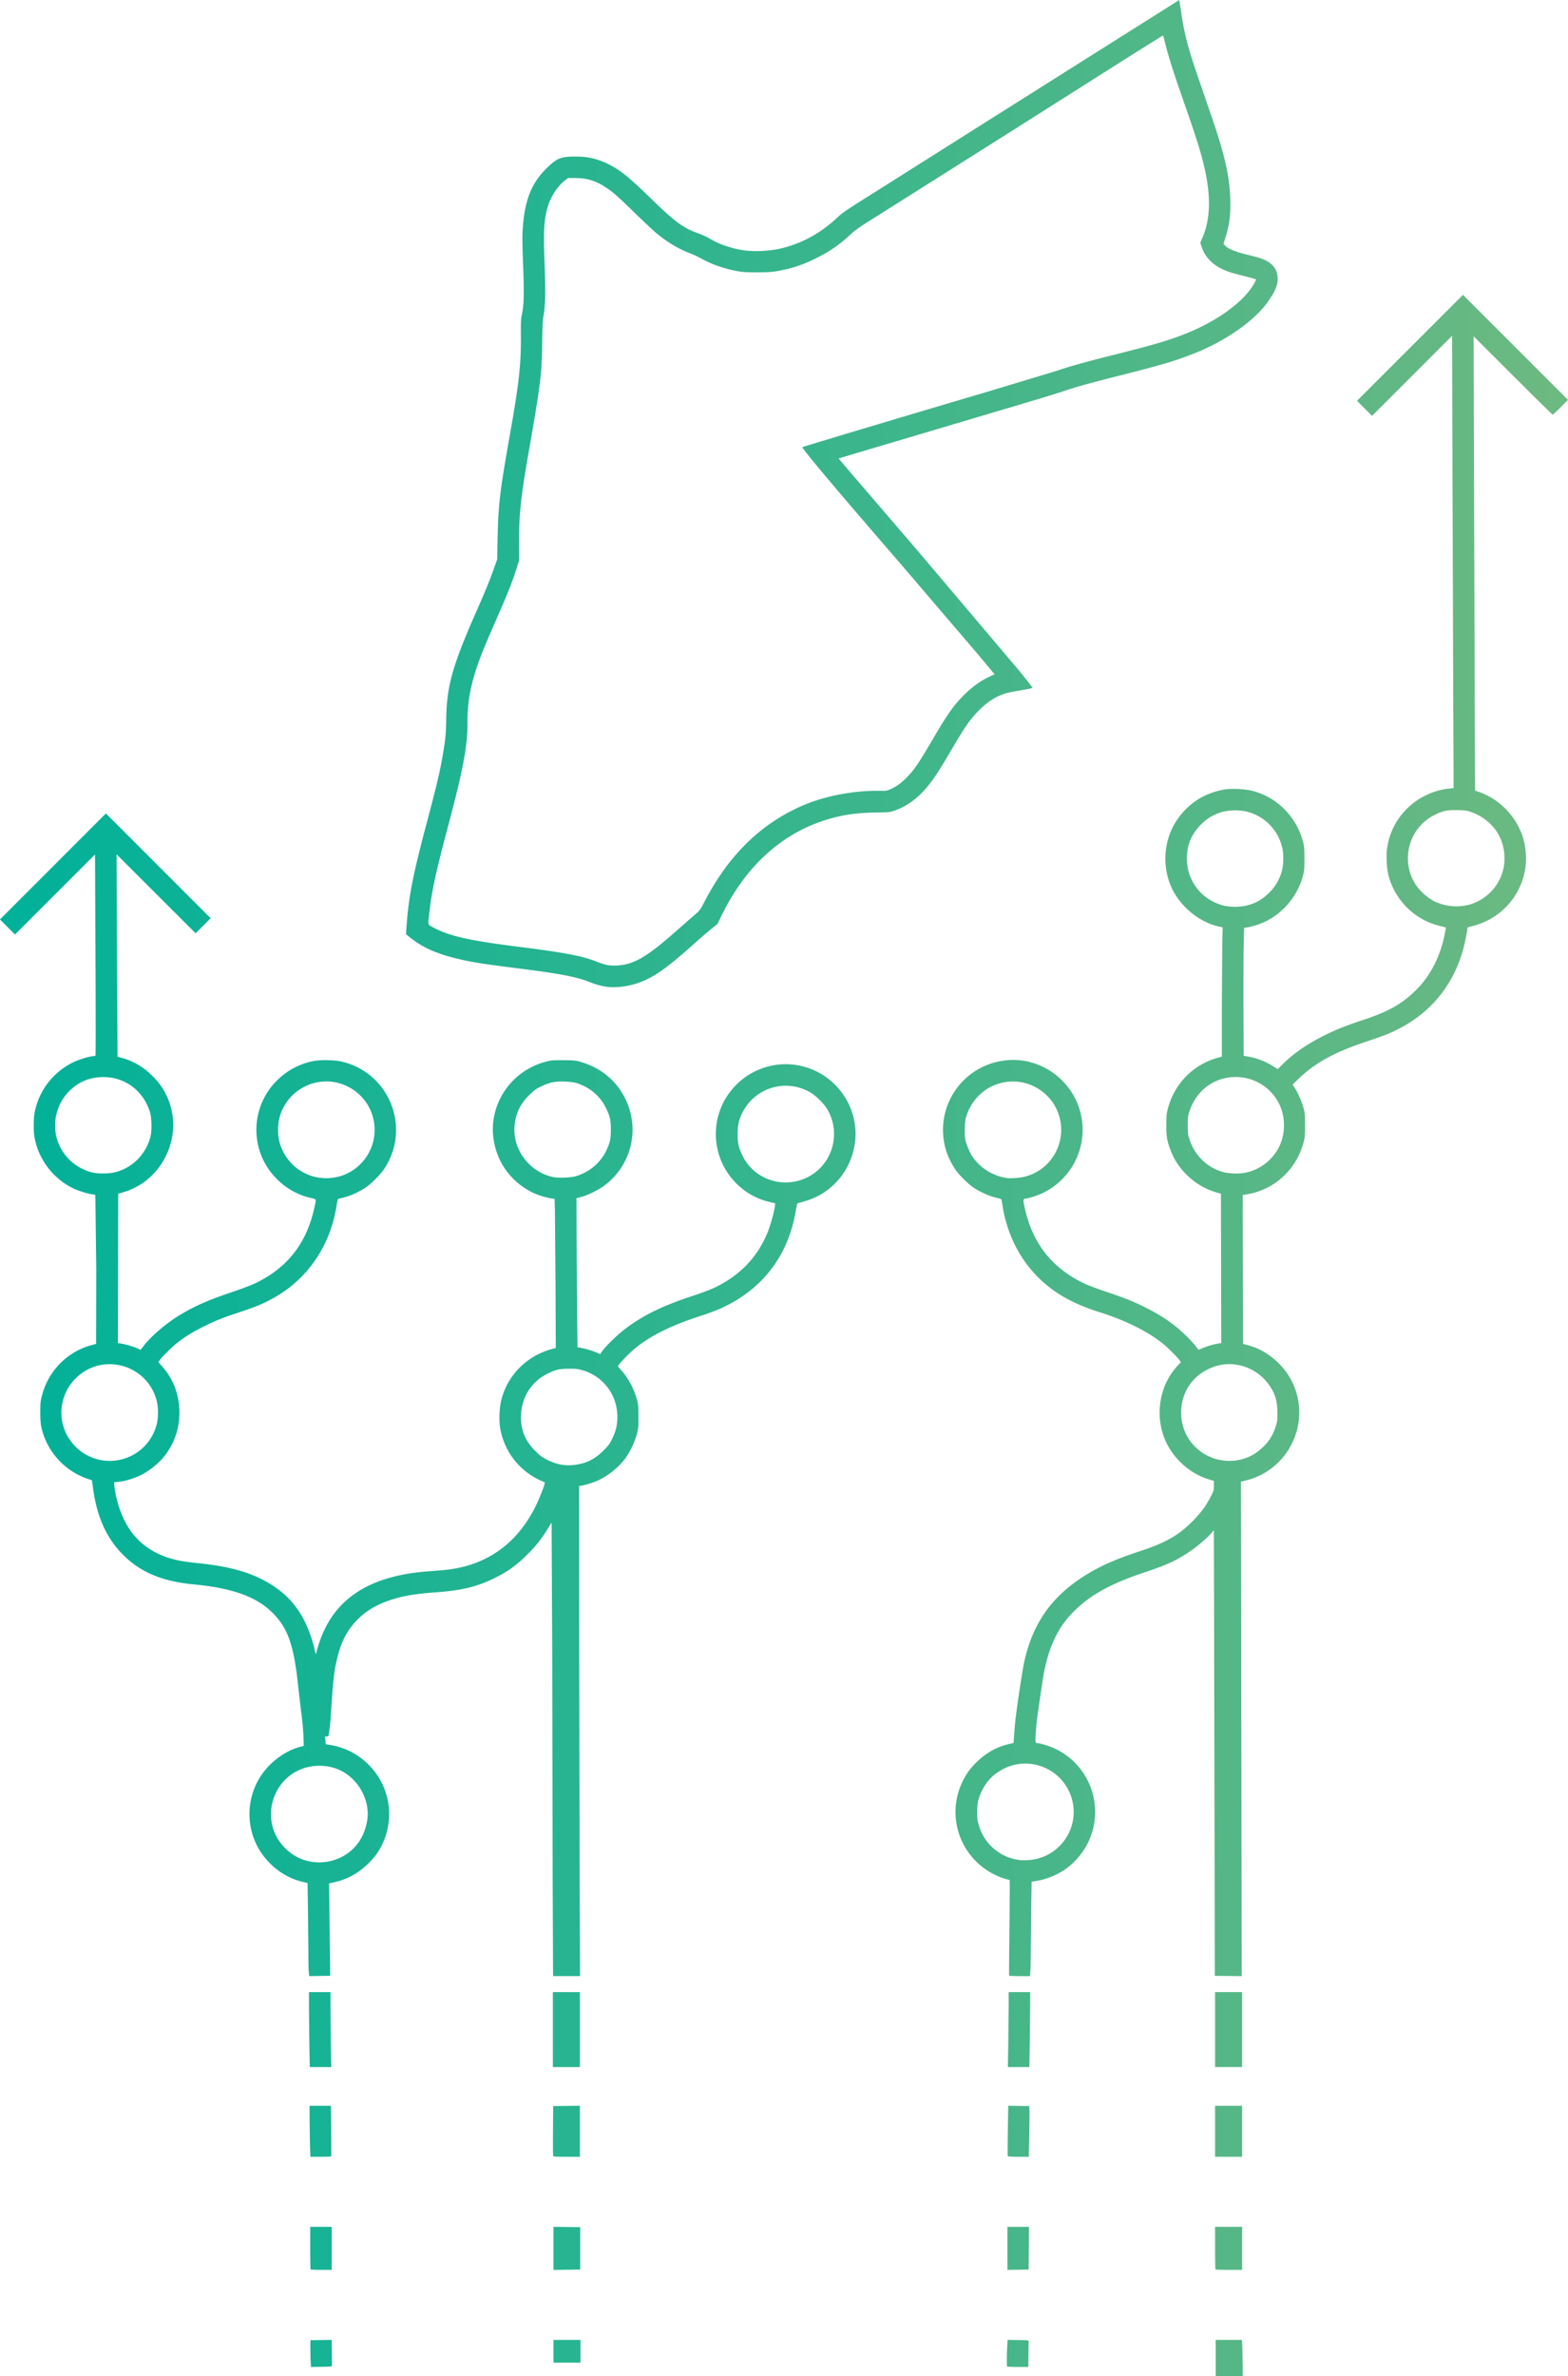 <svg xmlns="http://www.w3.org/2000/svg" width="672.454" height="1018.7" viewBox="0 0 177.92 269.531" xmlns:v="https://vecta.io/nano"><defs><linearGradient id="A" x1="-56.981" y1="51.242" x2="120.939" y2="51.242" gradientUnits="userSpaceOnUse"><stop offset="0" stop-color="#00b199"/><stop offset="1" stop-color="#6db981"/></linearGradient></defs><path d="M80.964 183.951v-2.056h1.488 1.488l.046.847.046 2.056v1.209h-1.534-1.534zm-102.709.089l-.025-1.518.023-.592 1.202-.019 1.202-.019.011 1.431.017 1.518c.005.066-.284.092-1.188.106l-1.195.019zm79.055.876c-.059-.06-.06-1.315-.001-2.279l.045-.744 1.192.019c1.084.017 1.191.03 1.186.141l-.017 1.516-.012 1.394h-1.173c-.645 0-1.194-.021-1.22-.047zm-51.489-1.731v-1.29h1.534 1.534v1.29 1.29H7.356 5.822zm-27.557-9.282c-.026-.026-.046-1.123-.046-2.44v-2.393h1.22 1.22v2.44 2.44h-1.173c-.645 0-1.194-.021-1.22-.046zm27.557-2.393v-2.442l1.516.019 1.516.019v2.405 2.405l-1.516.019-1.516.019zm51.512.002v-2.441h1.221 1.221l-.018 2.422-.018 2.422-1.202.019-1.202.019zm23.607 2.392c-.026-.026-.046-1.123-.046-2.44v-2.393h1.534 1.534v2.44 2.44h-1.487c-.818 0-1.508-.021-1.534-.046zm-102.746-14.087l-.046-2.893v-1.586h1.209 1.209l.039 2.84.006 2.893c-.018.029-.559.052-1.202.052h-1.17l-.046-1.307zm27.589 1.22c-.019-.048-.025-1.342-.015-2.875l.018-2.788 1.516-.019 1.516-.019v2.894 2.894H7.319c-1.137 0-1.509-.021-1.534-.087zm51.587.022c-.022-.036-.019-1.338.007-2.894l.048-2.829 1.191.019 1.191.019.023.488c.013.268.001 1.562-.026 2.875l-.049 2.387h-1.173c-.656 0-1.191-.029-1.213-.065zm23.523-2.827v-2.893h1.534 1.534v2.893 2.893h-1.534-1.534zm-102.769-9.637l-.046-4.252v-1.899h1.22 1.22v2.004l.046 4.252.046 2.248h-1.22-1.22l-.046-2.353zm27.627-1.899v-4.252h1.534H8.82v4.252 4.252H7.286 5.753zm51.675 1.731l.046-4.252v-1.731h1.22 1.22v1.586l-.046 4.252-.046 2.666h-1.22-1.22l.046-2.521zm23.467-1.731v-4.252h1.534 1.534v4.252 4.252h-1.534-1.534zm-102.839-6.533c-.024-.26-.045-1.303-.045-2.319l-.047-4.813-.046-2.966-.529-.12c-2.346-.532-4.433-2.293-5.417-4.57-1.3-3.007-.595-6.528 1.761-8.794.972-.935 2.134-1.624 3.268-1.937l.486-.134-.02-.724c-.027-.974-.13-2.131-.292-3.268l-.281-2.405c-.501-4.975-1.169-6.931-2.978-8.723-1.822-1.805-4.556-2.782-8.941-3.197-3.542-.335-6.005-1.367-7.982-3.345-1.858-1.858-2.94-4.219-3.394-7.406l-.151-1.062-.458-.149a8.07 8.07 0 0 1-4.887-4.614c-.417-1.08-.514-1.637-.512-2.942.002-1.057.022-1.259.186-1.869a7.92 7.92 0 0 1 1.573-3.123c.993-1.244 2.508-2.225 4.054-2.627l.522-.136.018-8.438-.105-8.472a5.28 5.28 0 0 0-.471-.081c-.472-.064-1.579-.423-2.091-.678-2.314-1.153-3.953-3.372-4.361-5.902-.103-.641-.087-2.047.031-2.663.483-2.527 2.127-4.643 4.468-5.752.648-.307 1.816-.654 2.201-.654.108 0 .217-.034.243-.076s.024-5.19-.004-11.44l-.052-11.363-4.54 4.54-4.54 4.54-.853-.855-.853-.855 6.011-6.012 6.011-6.012 5.943 5.942 5.943 5.942-.853.855-.853.855-4.486-4.479-4.486-4.479.048 11.466.066 11.485c.01.011.202.067.428.125 1.295.337 2.453 1.008 3.481 2.017.991.974 1.592 1.922 2.012 3.177 1.396 4.17-1.052 8.841-5.272 10.059l-.576.166-.018 8.47-.018 8.47.46.08c.545.095 1.494.386 1.853.568l.256.13.368-.469c.913-1.165 2.572-2.573 4.139-3.514 1.682-1.009 3.151-1.654 5.845-2.563 1.027-.347 2.218-.798 2.647-1.002 3.185-1.517 5.256-3.837 6.322-7.083.253-.771.557-2.053.556-2.35 0-.105-.123-.157-.68-.287-2.73-.635-5.038-2.878-5.767-5.605a7.86 7.86 0 0 1 2.182-7.809c1.129-1.079 2.477-1.777 4.021-2.085.707-.141 2.296-.124 3.032.032 5.511 1.167 8.101 7.464 5.006 12.174-.405.616-1.424 1.658-2.032 2.077-.883.608-1.936 1.075-2.864 1.267-.311.064-.395.111-.42.233a51.14 51.14 0 0 0-.148.849c-.717 4.253-3.126 7.862-6.668 9.989-1.308.786-2.221 1.182-4.381 1.898-1.922.637-2.536.882-3.933 1.568-1.295.636-2.189 1.188-3.102 1.915-.604.481-1.76 1.63-1.983 1.97l-.123.188.362.397c1.346 1.473 2.038 3.3 2.029 5.355a7.83 7.83 0 0 1-1.686 4.888c-.615.798-1.704 1.68-2.677 2.168-.845.425-2.129.785-2.796.785-.22 0-.236.016-.236.227a6.54 6.54 0 0 0 .098.784c.697 3.951 2.683 6.467 5.966 7.556.94.312 1.784.47 3.381.632 3.338.338 5.61.929 7.557 1.964 2.147 1.142 3.632 2.645 4.64 4.695.449.913.932 2.299 1.087 3.114.086.454.204.697.204.421 0-.084.142-.584.315-1.112 1.676-5.093 5.769-7.724 12.719-8.174.633-.041 1.514-.12 1.958-.176 4.913-.614 8.499-3.524 10.477-8.504.436-1.097.526-1.427.39-1.427-.049 0-.374-.144-.723-.319-2.261-1.138-3.831-3.262-4.27-5.779-.159-.913-.097-2.352.142-3.269.738-2.836 2.972-5.026 5.874-5.757l.289-.073-.029-7.336-.07-8.461-.04-1.126-.394-.049a8.96 8.96 0 0 1-2.136-.68c-2.522-1.264-4.139-3.595-4.432-6.387-.241-2.305.618-4.672 2.305-6.352.985-.981 2.242-1.704 3.606-2.074.627-.17.787-.185 2.006-.183 1.138.002 1.401.023 1.871.153 2.36.65 4.173 2.12 5.201 4.215 1.655 3.373.762 7.349-2.18 9.706-.693.555-1.978 1.214-2.78 1.426l-.579.153.017 5.1.06 8.457.043 3.357.32.048a9.92 9.92 0 0 1 1.873.556l.362.165.295-.395c.467-.625 1.771-1.881 2.583-2.488 2.063-1.541 4.152-2.564 7.525-3.684 1.683-.559 2.449-.866 3.267-1.313 2.513-1.372 4.278-3.323 5.33-5.895.32-.783.75-2.315.835-2.978l.045-.349-.759-.183c-2.872-.694-5.169-3.064-5.8-5.986-.574-2.656.218-5.355 2.136-7.276 2.136-2.14 5.268-2.881 8.127-1.923 3.516 1.178 5.781 4.712 5.357 8.36-.259 2.226-1.384 4.192-3.16 5.518-.883.66-1.824 1.083-3.187 1.433-.187.048-.248.103-.263.235-.011.095-.101.595-.201 1.113-.968 5.019-4.034 8.775-8.807 10.79a33.55 33.55 0 0 1-1.987.713c-3.678 1.203-6.111 2.477-7.912 4.145-.52.482-1.394 1.436-1.394 1.523 0 .032.18.259.401.503.783.868 1.422 2.077 1.774 3.354.129.469.151.733.152 1.87.002 1.219-.013 1.379-.183 2.006a9.46 9.46 0 0 1-1.146 2.507c-.738 1.11-2.097 2.231-3.368 2.779-.552.238-1.429.502-1.871.562l-.164.022.006 16.625.053 27.795.046 11.17H7.309 5.776l-.046-10.926-.051-25.773-.071-14.743-.472.759a13.94 13.94 0 0 1-2.032 2.61C1.793 93.913.616 94.775-.949 95.526c-2.004.961-3.716 1.369-6.592 1.571-2.365.167-3.855.426-5.275.92-1.527.531-2.599 1.175-3.569 2.143-1.243 1.242-1.948 2.632-2.422 4.78-.249 1.128-.377 2.23-.534 4.599-.145 2.195-.173 2.519-.29 3.364-.074.538-.076.54-.285.54-.204 0-.209.007-.167.261a3.46 3.46 0 0 1 .044.445c.001.166.033.188.332.231 1.748.248 3.312 1.027 4.551 2.266 2.706 2.706 3.101 6.902.949 10.075-.465.685-1.411 1.612-2.146 2.101-.961.64-1.818.986-3.085 1.246l-.202.041.045 3.638.061 5.242.016 1.603-1.191.019-1.191.019zm2.196-12.525c2.418-.465 4.107-2.281 4.45-4.782.309-2.254-1.072-4.683-3.194-5.624-1.435-.636-3.18-.616-4.605.051-2.678 1.253-3.882 4.521-2.658 7.219a5.71 5.71 0 0 0 2.746 2.747c1.001.454 2.188.595 3.262.389zM8.309 82.629c1.285-.176 2.238-.661 3.201-1.628.532-.534.687-.744.959-1.297.438-.89.602-1.572.602-2.5-.002-2.515-1.594-4.625-4.011-5.316-.449-.128-.725-.158-1.46-.157-1.076.002-1.527.104-2.44.555-1.801.89-2.921 2.611-3.013 4.632-.077 1.693.405 2.929 1.619 4.15.505.508.749.694 1.255.952 1.15.589 2.12.768 3.289.608zm-51.302-.662c1.864-.538 3.298-2.015 3.789-3.902.198-.763.199-1.946.001-2.706-1.054-4.047-6.01-5.507-9.05-2.665-2.241 2.096-2.361 5.526-.27 7.761 1.414 1.511 3.529 2.09 5.53 1.512zm76.552-31.541a6.45 6.45 0 0 0 1.089-.414c2.825-1.417 3.858-4.957 2.247-7.702-.367-.626-1.274-1.533-1.901-1.902-2.774-1.63-6.287-.596-7.733 2.276-.402.798-.546 1.434-.55 2.414-.003 1.01.118 1.551.547 2.44 1.129 2.34 3.732 3.533 6.301 2.888zm-52.096-.488a5.49 5.49 0 0 0 4.055-5.631c-.257-3.969-4.484-6.368-7.995-4.537a5.47 5.47 0 0 0-2.799 3.516 6.12 6.12 0 0 0 .001 2.71c.677 2.553 2.993 4.256 5.596 4.115.333-.018.846-.096 1.141-.173zm26.973-.065c1.515-.483 2.718-1.509 3.377-2.881.42-.874.52-1.332.52-2.382 0-1.069-.1-1.513-.549-2.44a5.36 5.36 0 0 0-2.528-2.512c-.742-.356-1.205-.463-2.184-.501-1.079-.042-1.721.096-2.71.583-.552.272-.763.428-1.297.959-.979.975-1.454 1.918-1.634 3.247-.37 2.726 1.525 5.402 4.27 6.031.66.151 2.107.096 2.736-.104zm-52.565-.384c2.031-.419 3.651-1.964 4.205-4.007.192-.71.172-2.175-.04-2.858-.751-2.419-2.816-3.974-5.273-3.971-1.464.002-2.649.455-3.704 1.418-1.767 1.613-2.288 4.218-1.277 6.38a5.57 5.57 0 0 0 3.779 3.035c.592.13 1.692.132 2.31.004zm101.652 91.088c-.016-.029-.001-2.154.033-4.723l.042-5.395-.019-.725-.486-.133c-.647-.177-1.495-.581-2.154-1.025-3.257-2.198-4.417-6.428-2.729-9.954.41-.856.789-1.405 1.426-2.066 1.128-1.171 2.391-1.907 3.856-2.247l.531-.124.037-.492.11-1.433c.096-1.244.79-5.981 1.058-7.214 1.013-4.667 3.354-7.828 7.616-10.282 1.465-.843 3.107-1.541 5.373-2.282 3.029-.991 4.478-1.805 6.102-3.43.95-.95 1.543-1.756 2.1-2.848.318-.624.337-.694.337-1.206v-.544l-.505-.149c-2.182-.643-4.102-2.354-5.013-4.468-1.217-2.822-.657-6.222 1.388-8.431l.382-.412-.122-.187c-.203-.309-1.288-1.405-1.834-1.853-1.732-1.419-4.295-2.699-7.288-3.642-3.069-.966-5.196-2.184-7.016-4.014-2.039-2.052-3.441-4.849-3.94-7.861l-.14-.823c-.023-.122-.107-.168-.43-.235-.846-.175-1.963-.66-2.771-1.203-.544-.366-1.489-1.285-1.923-1.87a8.77 8.77 0 0 1-1.147-2.244c-1.505-4.761 1.651-9.671 6.618-10.296 4.389-.552 8.435 2.743 8.821 7.184.317 3.655-1.946 7.084-5.427 8.222-.335.109-.756.221-.935.248-.398.06-.401.082-.151 1.183.903 3.983 3.118 6.757 6.771 8.481.407.192 1.512.608 2.456.925 2.18.732 2.973 1.048 4.4 1.757 1.302.647 2.26 1.236 3.289 2.026.816.626 1.887 1.661 2.415 2.334l.365.466.366-.162a8.43 8.43 0 0 1 1.757-.531l.452-.079-.018-8.47-.018-8.47-.558-.161c-2.279-.659-4.265-2.471-5.118-4.668-.442-1.139-.529-1.638-.522-2.997.005-1.043.028-1.266.186-1.859.744-2.782 2.826-4.919 5.563-5.71l.553-.16v-5.448l.046-7.327.046-1.88-.412-.09c-2.282-.5-4.487-2.342-5.443-4.547-.774-1.786-.855-3.852-.225-5.738.625-1.87 2.076-3.551 3.865-4.476a9.12 9.12 0 0 1 2.416-.792c.84-.134 2.375-.055 3.212.165 2.741.719 4.929 2.905 5.679 5.673.169.625.185.791.185 2.006s-.016 1.382-.183 2.001c-.722 2.663-2.84 4.845-5.424 5.587-.328.094-.74.193-.916.219l-.32.048-.047 2.102c-.026 1.156-.037 4.421-.025 7.255l.022 5.154.488.083c1.024.174 2.045.575 2.94 1.155l.43.279.562-.557c1.237-1.225 2.742-2.273 4.607-3.208 1.462-.733 2.504-1.15 4.619-1.85 2.919-.966 4.507-1.894 6.124-3.579 1.489-1.552 2.537-3.645 3.022-6.031.094-.464.164-.846.156-.849a148.96 148.96 0 0 0-.767-.192c-2.286-.569-4.222-2.165-5.244-4.325-.479-1.013-.67-1.84-.709-3.083-.028-.862-.01-1.168.106-1.743a7.81 7.81 0 0 1 2.359-4.289c1.242-1.18 2.935-1.955 4.649-2.128l.479-.048-.043-10.464-.087-25.651-.044-15.187-4.54 4.54-4.54 4.54-.853-.855-.853-.855 6.012-6.011 6.012-6.011 5.959 5.959 5.959 5.959-.835.837c-.459.46-.867.837-.905.837s-2.073-2-4.52-4.444l-4.45-4.444.041 15.405.084 25.771.043 10.366.357.118c2.336.774 4.275 2.738 5.048 5.115.362 1.112.465 2.606.26 3.772a7.98 7.98 0 0 1-5.811 6.311l-.703.184-.045.321c-.025.176-.123.697-.218 1.157-.938 4.541-3.611 8.059-7.675 10.1-.956.48-1.63.743-3.464 1.354-3.725 1.239-5.93 2.453-7.856 4.322l-.607.589.213.309c.345.502.809 1.546 1.016 2.29.181.648.193.779.19 2.017-.003 1.209-.019 1.384-.188 2.006-.583 2.152-2.082 4.025-4.025 5.027-.676.349-1.46.625-2.103.74l-.599.111-.157.032.018 8.441.018 8.441.513.13c2.155.547 4.168 2.246 5.131 4.33 2.076 4.492-.443 9.776-5.247 11.006l-.636.163.044 28.042.044 28.042-1.528-.019-1.528-.019-.042-22.584-.055-25.268-.013-2.684-.322.368c-.453.518-1.54 1.447-2.321 1.982-1.525 1.045-2.614 1.553-5.123 2.389-3.829 1.275-6.05 2.475-7.938 4.286-1.94 1.861-3.027 4.095-3.631 7.46-.1.559-.587 3.882-.735 5.019a31.27 31.27 0 0 0-.134 1.532c-.069 1.07-.06 1.113.249 1.115.082.001.424.081.76.178 4.785 1.387 7.121 6.775 4.864 11.217-.521 1.025-1.393 2.063-2.319 2.761-.935.705-2.327 1.293-3.46 1.464l-.564.085-.046 2.929-.046 4.677c0 .962-.021 2.054-.045 2.428l-.045.68h-1.17c-.644 0-1.183-.024-1.199-.052zm3.36-13.307c3.063-.888 4.722-4.155 3.629-7.149-1.095-3.001-4.567-4.443-7.439-3.088-1.262.595-2.127 1.462-2.703 2.709-.362.783-.476 1.341-.472 2.311.003.7.033.939.19 1.464a5.5 5.5 0 0 0 4.536 3.935c.612.094 1.579.016 2.259-.181zm23.037-45.262c.89-.228 1.714-.703 2.413-1.392a5.16 5.16 0 0 0 1.402-2.235c.213-.623.227-.721.227-1.638.001-1.356-.255-2.209-.962-3.199-.88-1.233-2.231-2.057-3.733-2.276-1.091-.16-2.111.01-3.175.525-1.905.923-3.046 2.765-3.046 4.915 0 2.061 1.07 3.861 2.871 4.829 1.217.654 2.631.82 4.002.47zM59.302 49.947c1.385-.355 2.544-1.2 3.292-2.4 1.702-2.73.729-6.289-2.124-7.777-1.364-.711-2.911-.812-4.401-.286-1.644.58-2.962 2.021-3.448 3.772-.093.334-.124.699-.124 1.425.001.917.014 1.016.227 1.638a7.42 7.42 0 0 0 .504 1.131c.842 1.424 2.401 2.432 4.107 2.657.432.057 1.445-.025 1.967-.159zm25.079-.458a5.52 5.52 0 0 0 3.831-3.039c.665-1.42.665-3.235 0-4.655-1.104-2.358-3.705-3.603-6.272-3.001-1.825.428-3.273 1.77-3.914 3.624-.215.623-.228.712-.23 1.669-.002.869.021 1.084.161 1.534.604 1.934 2.09 3.369 3.965 3.83.673.165 1.775.183 2.46.039zm-.085-30.258c1.1-.227 1.937-.688 2.768-1.524.628-.631 1.036-1.294 1.332-2.164.272-.797.318-2.12.104-2.966a5.47 5.47 0 0 0-4.05-4.047 6.13 6.13 0 0 0-2.963.106c-.829.28-1.521.702-2.125 1.296-1.206 1.186-1.736 2.534-1.655 4.214.121 2.506 1.859 4.547 4.338 5.093a6.56 6.56 0 0 0 2.25-.007zm25.562-.172c1.617-.501 2.912-1.705 3.512-3.262a5 5 0 0 0 .357-2.027c-.002-2.51-1.629-4.576-4.182-5.31-.187-.054-.709-.091-1.29-.093-1.119-.003-1.615.113-2.55.598-2.784 1.443-3.773 4.996-2.145 7.703.483.803 1.385 1.629 2.257 2.067a5.78 5.78 0 0 0 4.041.325zM11.85 28.406c-.646-.092-1.25-.263-2.089-.593-1.39-.546-3.337-.91-7.999-1.499-4.155-.525-5.405-.727-7.092-1.151-2.277-.572-3.786-1.265-5.143-2.365l-.437-.355.041-.627c.229-3.492.701-5.949 2.305-11.983 1.168-4.394 1.535-5.959 1.866-7.953.273-1.648.321-2.19.351-3.938.061-3.635.72-5.98 3.368-11.989 1.051-2.385 1.618-3.771 2.082-5.089l.331-.941.05-2.509c.074-3.669.273-5.334 1.389-11.606 1.037-5.83 1.277-8.001 1.25-11.292-.012-1.44.007-1.875.1-2.29.245-1.092.28-2.38.154-5.642-.094-2.414-.103-3.28-.043-4.174.211-3.176.97-5.12 2.647-6.784 1.225-1.216 1.649-1.392 3.352-1.392 1.37 0 2.407.231 3.594.801 1.414.679 2.414 1.479 5.024 4.024 2.679 2.611 3.622 3.299 5.362 3.91.381.134.96.403 1.286.599 1.102.661 2.613 1.157 4.072 1.335a13.15 13.15 0 0 0 3.635-.175c2.477-.515 4.774-1.737 6.726-3.578.589-.556 1.062-.874 4.527-3.048l12.617-7.97 21.65-13.655a43.42 43.42 0 0 1 .234 1.48c.245 1.646.477 2.71.935 4.287.292 1.005.615 1.966 2.483 7.389 1.496 4.343 2.057 6.799 2.139 9.375.058 1.796-.081 2.915-.546 4.41l-.223.716.204.213c.355.37 1.096.676 2.437 1.005 1.498.368 1.973.526 2.396.798.719.461 1.056 1.003 1.105 1.777.053.824-.227 1.53-1.1 2.774-1.523 2.171-4.825 4.477-8.434 5.891-2.149.842-3.506 1.245-8.161 2.425-3.803.964-5.397 1.409-6.721 1.877-.498.176-3.98 1.227-7.737 2.336L40.21-32.13l-2.034.611.916 1.086 7.965 9.276L58.741-7.355c.792.978 1.437 1.809 1.434 1.847s-.588.167-1.301.286c-1.476.246-1.737.31-2.4.591-.803.34-1.629.928-2.382 1.694-1.058 1.077-1.587 1.845-3.342 4.852-1.159 1.986-1.802 2.958-2.552 3.856-1.102 1.32-2.384 2.234-3.783 2.694-.424.14-.642.159-2.021.178-2.364.033-4.053.3-6.007.95-4.876 1.622-8.827 5.295-11.441 10.637l-.52 1.062-.642.511c-.353.281-1.262 1.065-2.021 1.742-3.142 2.803-4.534 3.782-6.253 4.401-1.196.43-2.615.608-3.661.459zm2.335-2.583c1.527-.429 2.861-1.338 5.839-3.981l1.934-1.693c.453-.381.526-.483 1.021-1.436 2.805-5.4 6.65-9.071 11.568-11.048 2.427-.975 5.565-1.535 8.349-1.489.689.011.772-.003 1.203-.198.666-.303 1.205-.695 1.812-1.318.899-.922 1.314-1.538 3.162-4.694 1.532-2.616 2.266-3.623 3.529-4.848.799-.774 1.81-1.485 2.693-1.892l.577-.266-1.86-2.231-8.909-10.421c-7.145-8.249-11.172-13.036-11.032-13.115.133-.074 12.921-3.901 20.786-6.22l7.981-2.407c1.426-.496 3.224-1 6.483-1.818 4.607-1.156 6.151-1.608 8.142-2.386 3.735-1.459 6.882-3.789 7.948-5.886l.147-.289-.189-.076c-.104-.042-.817-.234-1.583-.426-1.089-.274-1.55-.426-2.109-.699-1.176-.574-1.953-1.42-2.311-2.514l-.15-.46.24-.562c.945-2.207.988-4.861.137-8.347-.4-1.639-.893-3.195-2.156-6.806s-1.813-5.332-2.192-6.856c-.124-.498-.235-.917-.246-.93-.03-.034-1.734 1.04-16.795 10.583l-15.788 9.969c-1.914 1.196-2.367 1.512-2.917 2.031-1.185 1.119-2.361 1.925-3.949 2.708-1.204.594-2.158.943-3.311 1.212-1.295.303-1.782.354-3.346.354-1.252 0-1.63-.026-2.3-.153-1.461-.279-2.871-.777-4.01-1.418a11 11 0 0 0-1.288-.598c-1.259-.468-2.603-1.277-3.834-2.308-.364-.305-1.431-1.305-2.37-2.222-1.969-1.922-2.523-2.41-3.335-2.939-1.162-.758-2.149-1.059-3.469-1.059h-.816l-.377.291c-.783.604-1.559 1.778-1.891 2.86-.463 1.512-.539 2.821-.389 6.701.125 3.228.093 4.547-.143 5.901-.072.414-.112 1.305-.132 2.962-.044 3.568-.169 4.575-1.531 12.373-.905 5.177-1.105 7.071-1.088 10.282l.011 1.952-.26.836c-.497 1.598-1.021 2.92-2.41 6.082-1.481 3.371-2.019 4.746-2.461 6.295-.536 1.876-.742 3.365-.733 5.293.012 2.485-.511 5.311-2.068 11.17-1.578 5.94-2.002 7.898-2.295 10.61-.13 1.204-.198 1.05.656 1.491 1.778.918 3.965 1.401 9.535 2.104 5.23.661 7.216 1.04 8.825 1.685.375.151.893.318 1.15.372.613.128 1.638.079 2.313-.11z" fill="url(#A)" transform="translate(56.981 83.524)"/></svg>